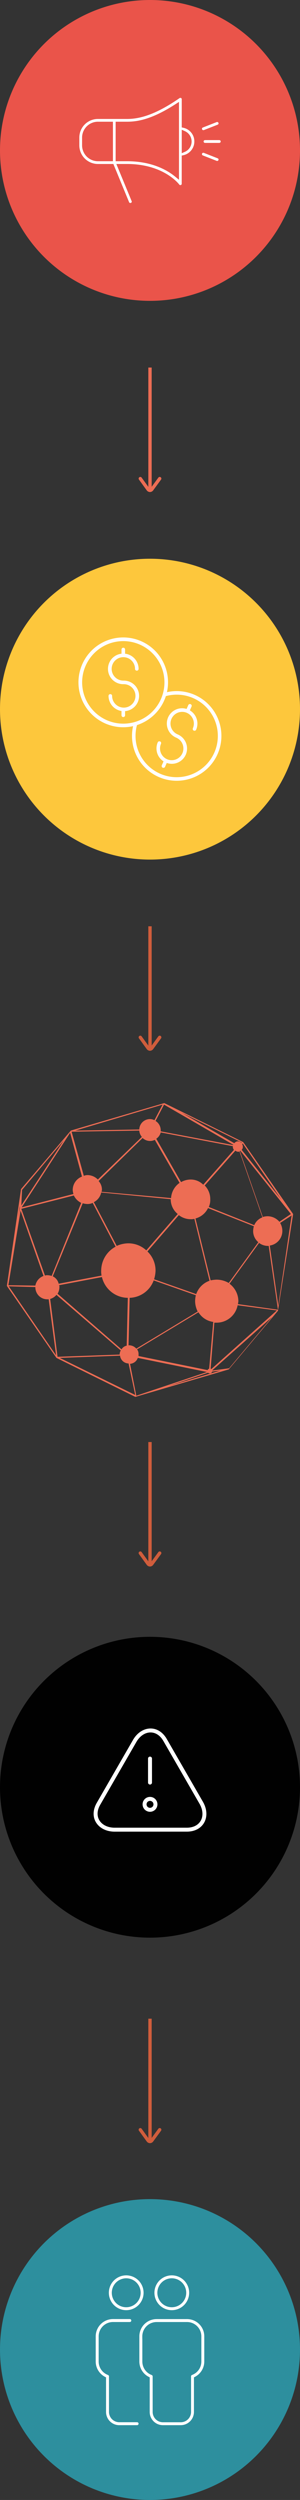 <svg id="Livello_1" data-name="Livello 1" xmlns="http://www.w3.org/2000/svg" viewBox="0 0 84 698">
  <rect x="0" y="0" width="84" height="698" fill="#333333" stroke="none"/>
  <defs>
    <style>
      .cls-1 {
        fill: #ea544a;
      }

      .cls-2 {
        fill: #fdc73c;
      }

      .cls-3 {
        fill: #010101;
      }

      .cls-4 {
        fill: #2d8f9e;
      }

      .cls-5 {
        fill: #fff;
      }

      .cls-6 {
        fill: #ed6d54;
      }

      .cls-7 {
        fill: #d05d3c;
      }
    </style>
  </defs>
  <title>Senza titolo-1</title>
  <g>
    <circle class="cls-1" cx="42" cy="42" r="42"/>
    <circle class="cls-2" cx="42" cy="198" r="42"/>
    <circle class="cls-3" cx="42" cy="499" r="42"/>
    <circle class="cls-4" cx="42" cy="656" r="42"/>
    <path class="cls-5" d="M429.421,57.415a.392.392,0,0,0-.204.07h.005c-7.394,5.112-11.793,5.822-14.732,5.822h-8.132A5.201,5.201,0,0,0,401.157,68.508V70.677a5.2,5.2,0,0,0,5.201,5.199h4.329l4.402,10.663a.392.392,0,0,0,.353.235.407.407,0,0,0,.151-.03.372.372,0,0,0,.207-.505L411.52,75.876h2.961c10.132,0,14.416,5.429,14.651,5.739l.002.002v.002a.375.375,0,0,0,.308.162.388.388,0,0,0,.115-.017.375.375,0,0,0,.266-.364V73.537l.493-.111a3.918,3.918,0,0,0,3.043-3.824v-.005a3.889,3.889,0,0,0-3.03-3.819l-.498-.111V57.791a.355.355,0,0,0-.204-.334l-.002-.002h-.002a.381.381,0,0,0-.202-.042Zm-.359,1.128V80.289l-1.043-.855c-2.177-1.793-6.471-4.327-13.54-4.327h-3.156V64.077h3.156c2.832,0,6.839-.548,13.599-4.901l.982-.632Zm-22.704,5.535h4.207V75.109h-4.207a4.443,4.443,0,0,1-4.432-4.432V68.508a4.443,4.443,0,0,1,4.432-4.432Zm33.402.075a.361.361,0,0,0-.15.028h-.002l-3.875,1.521a.381.381,0,0,0-.207.491.394.394,0,0,0,.353.247.687.687,0,0,0,.179-.037l3.833-1.502a.37.37,0,0,0,.216-.498.384.384,0,0,0-.348-.249Zm-9.928,2.165.895.399a3.16,3.16,0,0,1,1.871,2.879v.002a3.131,3.131,0,0,1-1.871,2.877l-.895.399Zm6.515,2.893a.39.39,0,0,0,0,.78h3.996a.381.381,0,0,0,.39-.39.369.369,0,0,0-.39-.39Zm-.475,3.532a.38.38,0,0,0-.348.247.374.374,0,0,0,.216.5l3.871,1.518a.32.32,0,0,0,.139.023.389.389,0,0,0,.36-.249v-.002l.002-.002a.368.368,0,0,0-.219-.482L436.021,72.774a.394.394,0,0,0-.151-.028Z" transform="translate(-378.945 -30.093)"/>
    <path class="cls-5" d="M423.026,533.873a2.079,2.079,0,1,1-2.077-2.081A2.078,2.078,0,0,1,423.026,533.873Zm-6.835-17.997c2.326-3.992,7.051-4.407,9.454-.249L435.779,533.185c2.349,4.111.173,8.311-4.512,8.307l-20.236.004c-4.516,0-7.441-3.798-4.978-8.065l10.139-17.555Zm.954.556-10.135,17.555c-2.028,3.509.358,6.403,4.021,6.403h20.236c3.847.006,5.476-3.297,3.555-6.656l-10.135-17.555c-1.974-3.419-5.645-3.004-7.543.253Zm3.25,4.665a.553.553,0,0,1,1.106,0v6.695a.553.553,0,0,1-1.106,0Zm1.521,12.777a.969.969,0,1,0-.967.967A.965.965,0,0,0,421.916,533.873Z" transform="translate(-378.945 -30.093)"/>
    <g>
      <path class="cls-6" d="M420.479,132.714h.934v33.972h-.934Z" transform="translate(-378.945 -30.093)"/>
      <path class="cls-6" d="M420.935,167.472H420.933a1.158,1.158,0,0,1-.926-.505l-2.155-2.974a.466.466,0,0,1,.755-.547l2.155,2.974a.183.183,0,0,0,.343.002l2.179-2.978a.467.467,0,1,1,.755.551l-2.179,2.978a1.151,1.151,0,0,1-.925.5Z" transform="translate(-378.945 -30.093)"/>
    </g>
    <g>
      <path class="cls-7" d="M420.479,288.714h.934v33.972h-.934Z" transform="translate(-378.945 -30.093)"/>
      <path class="cls-7" d="M420.935,323.472H420.933a1.158,1.158,0,0,1-.926-.505l-2.155-2.974a.466.466,0,0,1,.755-.547l2.155,2.974a.183.183,0,0,0,.343.002l2.179-2.978a.467.467,0,1,1,.755.551l-2.179,2.978a1.151,1.151,0,0,1-.925.5Z" transform="translate(-378.945 -30.093)"/>
    </g>
    <g>
      <path class="cls-7" d="M420.479,432.714h.934v33.972h-.934Z" transform="translate(-378.945 -30.093)"/>
      <path class="cls-7" d="M420.935,467.472H420.933a1.158,1.158,0,0,1-.926-.505l-2.155-2.974a.466.466,0,0,1,.755-.547l2.155,2.974a.183.183,0,0,0,.343.002l2.179-2.978a.467.467,0,1,1,.755.551l-2.179,2.978a1.151,1.151,0,0,1-.925.5Z" transform="translate(-378.945 -30.093)"/>
    </g>
    <g>
      <path class="cls-7" d="M420.479,593.714h.934v33.972h-.934Z" transform="translate(-378.945 -30.093)"/>
      <path class="cls-7" d="M420.935,628.472H420.933a1.158,1.158,0,0,1-.926-.505l-2.155-2.974a.466.466,0,0,1,.755-.547l2.155,2.974a.183.183,0,0,0,.343.002l2.179-2.978a.467.467,0,0,1,.755.551l-2.179,2.978a1.151,1.151,0,0,1-.925.5Z" transform="translate(-378.945 -30.093)"/>
    </g>
    <g>
      <path class="cls-5" d="M413.621,220.12H413.467a3.272,3.272,0,1,1,3.286-3.272.499.499,0,1,0,.999,0,4.279,4.279,0,0,0-3.785-4.24v-1.173a.499.499,0,0,0-.999,0V212.608a4.269,4.269,0,0,0,.499,8.511h.154a3.272,3.272,0,1,1-3.286,3.272.499.499,0,0,0-.999,0,4.278,4.278,0,0,0,3.631,4.216v1.196a.499.499,0,1,0,.999,0v-1.159a4.269,4.269,0,0,0-.345-8.524Z" transform="translate(-378.945 -30.093)"/>
      <path class="cls-5" d="M432.106,228.434l.474-1.073a.5.5,0,0,0-.915-.404l-.474,1.073a4.279,4.279,0,0,0-5.172,2.353,4.278,4.278,0,0,0,2.197,5.637l.14.062a3.272,3.272,0,1,1-4.326,1.668.499.499,0,0,0-.913-.402,4.279,4.279,0,0,0,1.621,5.323l-.482,1.095a.499.499,0,1,0,.913.402l.468-1.059a4.268,4.268,0,0,0,5.321-2.302,4.278,4.278,0,0,0-2.197-5.637l-.14-.062a3.272,3.272,0,1,1,4.326-1.668.499.499,0,0,0,.913.402,4.28,4.28,0,0,0-1.754-5.406Z" transform="translate(-378.945 -30.093)"/>
      <path class="cls-5" d="M433.47,224.106a12.53,12.53,0,0,0-7.785-.751,12.538,12.538,0,1,0-9.478,9.482,12.516,12.516,0,0,0,23.667,7.781,12.527,12.527,0,0,0-6.404-16.512Zm-31.526-3.487a11.523,11.523,0,1,1,11.523,11.521A11.536,11.536,0,0,1,401.944,220.62Zm37.016,19.593a11.522,11.522,0,0,1-21.661-7.674,12.576,12.576,0,0,0,8.087-8.089,11.521,11.521,0,0,1,13.574,15.763Z" transform="translate(-378.945 -30.093)"/>
    </g>
    <path class="cls-6" d="M461.011,369.152v-.105L447.034,348.964l-22.053-10.871h-.105l-26.089,7.66-13.973,16.363v.105l-3.935,26.813v.105L394.75,409.222l22.053,10.871h.105l26.089-7.66,13.771-16.359ZM437.51,412.224c-.206.105-.413.206-.413.413l-19.359-3.935v-.518a2.105,2.105,0,0,0-.413-1.347l17.188-10.353a5.741,5.741,0,0,0,4.141,2.693Zm12.63-40.066-12.735-5.071a4.8,4.8,0,0,0,.413-2.176,5.392,5.392,0,0,0-1.553-3.83l8.594-9.73a1.179,1.179,0,0,0,.829.311.378.378,0,0,0,.311-.105l6.418,18.43a3.933,3.933,0,0,0-2.277,2.172ZM415.145,405.7H414.939l.311-13.253a7.411,7.411,0,0,0,6.73-4.865l11.801,4.141a7.942,7.942,0,0,0-.206,1.658,6.694,6.694,0,0,0,.724,2.9l-17.188,10.353a2.73,2.73,0,0,0-1.965-.934Zm-21.43-19.255,8.388-20.395a5.173,5.173,0,0,0,1.347.206,3.306,3.306,0,0,0,1.448-.311l6.418,12.218a7.629,7.629,0,0,0-4.036,6.73,5.405,5.405,0,0,0,.105,1.347l-12.012,2.277a3.04,3.04,0,0,0-1.658-2.071Zm33.029-21.536a5.304,5.304,0,0,0,1.965,4.141l-8.8,10.147a7.396,7.396,0,0,0-5.071-1.965,8.145,8.145,0,0,0-3.211.724l-6.418-12.218A3.905,3.905,0,0,0,407.279,363.045Zm7.142,26.502-11.801-4.141a8.845,8.845,0,0,0,.413-2.382,7.35,7.35,0,0,0-2.277-5.383l8.8-10.147a5.352,5.352,0,0,0,3.312,1.141,3.47,3.47,0,0,0,1.035-.105l4.246,17.289a6.059,6.059,0,0,0-3.729,3.729Zm10.559-40.272-8.594,9.73a4.928,4.928,0,0,0-3.518-1.448,5.499,5.499,0,0,0-2.693.724l-6.936-12.112a3.07,3.07,0,0,0,1.242-1.759l20.189,3.83v.105a1.451,1.451,0,0,0,.311.93Zm-25.571-3.312a3.025,3.025,0,0,0,3.417.518l6.936,12.008a5.58,5.58,0,0,0-2.382,4.246l-19.465-1.759c0-.206.105-.311.105-.518a3.531,3.531,0,0,0-.93-2.483Zm-17.188,18.118-8.283,20.395a4.317,4.317,0,0,0-1.141-.206,1.733,1.733,0,0,0-.724.105l-6.624-18.636,14.701-3.729a4.486,4.486,0,0,0,2.071,2.071Zm-6.212,22.983,12.012-2.277a7.531,7.531,0,0,0,7.247,5.799l-.311,13.354a2.132,2.132,0,0,0-1.448,1.035l-17.912-15.53a3.573,3.573,0,0,0,.518-1.864.77.77,0,0,0-.105-.518Zm44.107-1.553a9.294,9.294,0,0,0-1.658.206l-4.246-17.289a5.461,5.461,0,0,0,3.518-2.9l12.836,5.071a5.173,5.173,0,0,0-.206,1.347,4.038,4.038,0,0,0,1.448,3.106l-8.283,11.389a6.77,6.77,0,0,0-3.409-.93Zm14.288-17.706a5.379,5.379,0,0,0-1.347.206l-6.418-18.43a.103.103,0,0,0,.105-.105l14.183,17.706-3.211,2.176a4.399,4.399,0,0,0-3.312-1.553Zm3.83-4.659-11.077-13.871a1.266,1.266,0,0,0,.311-.93,1.514,1.514,0,0,0-.206-.724l.206-.105ZM446.622,349.069l-.105.105a1.312,1.312,0,0,0-.93-.413,1.273,1.273,0,0,0-1.035.518l-14.701-8.489Zm-21.742-10.559,19.359,11.182v.105l-20.294-3.834v-.311a3.052,3.052,0,0,0-1.448-2.588Zm-.417,0-2.277,4.348a2.765,2.765,0,0,0-1.242-.311,2.978,2.978,0,0,0-3.001,2.9l-17.912.311Zm-6.519,7.247a2.94,2.94,0,0,0,.724,1.759l-12.322,11.906a4.152,4.152,0,0,0-2.9-1.242,3.136,3.136,0,0,0-1.035.206l-3.417-12.318Zm-19.364.619,3.312,12.218a4.03,4.03,0,0,0-2.588,3.729,4.551,4.551,0,0,0,.206,1.141l-14.494,3.729Zm-13.459,15.946,11.7-13.871L384.915,366.67Zm-.619,4.453v.623l-.413,2.483Zm.206,1.343,6.418,18.224a3.548,3.548,0,0,0-2.277,2.693l-7.559-.105Zm-3.312,21.123,7.453.206v.105a3.335,3.335,0,0,0,3.312,3.312h.413l2.071,15.635Zm11.595,3.518a3.479,3.479,0,0,0,1.759-1.141l18.012,15.53a2.096,2.096,0,0,0-.311,1.141l-17.394.623Zm2.693,16.464,16.877-.623a2.451,2.451,0,0,0,2.382,2.176l1.864,8.8Zm19.671,1.654a2.477,2.477,0,0,0,2.176-1.658l19.359,3.935-19.777,6.624Zm10.765,6.212,11.077-3.729a.788.788,0,0,0,.518.206.658.658,0,0,0,.623-.518l2.382-.311Zm16.977-4.97-4.659.623v-.105l16.671-14.802Zm-4.966.21c-.105,0-.105-.105-.206-.105l1.035-12.836h.623a5.998,5.998,0,0,0,5.901-4.865l10.976,1.448Zm7.453-18.118c0-.311.105-.518.105-.829a6.126,6.126,0,0,0-2.483-4.865l8.283-11.389a4.21,4.21,0,0,0,2.483.829h.206l2.588,17.806Zm11.283.413-2.382-16.771a4.118,4.118,0,0,0,3.518-4.036,4.405,4.405,0,0,0-.623-2.277l3.211-2.071Z" transform="translate(-378.945 -30.093)"/>
    <path class="cls-5" d="M414.288,665.378a4.861,4.861,0,1,0,4.859,4.863A4.857,4.857,0,0,0,414.288,665.378Zm12.76,0a4.861,4.861,0,1,0,4.859,4.863A4.854,4.854,0,0,0,427.048,665.378Zm0,.817a4.043,4.043,0,1,1-4.044,4.044A4.053,4.053,0,0,1,427.048,666.194Zm-12.76.002a4.043,4.043,0,1,1-4.044,4.042A4.053,4.053,0,0,1,414.288,666.196ZM410.567,677.58a4.838,4.838,0,0,0-4.822,4.813V689.446a4.823,4.823,0,0,0,2.539,4.232l.355.191v9.643a3.693,3.693,0,0,0,3.696,3.696h4.995a.412.412,0,1,0,0-.824h-4.995a2.89,2.89,0,0,1-2.878-2.881v-9.923a.418.418,0,0,0-.27-.385,3.999,3.999,0,0,1-2.618-3.746V682.405a4.011,4.011,0,0,1,4-3.998h4.723a.414.414,0,0,0,0-.828h-4.723Zm12.217.013a4.82,4.82,0,0,0-4.819,4.815v7.036a4.827,4.827,0,0,0,2.541,4.232l.355.191v9.643a3.693,3.693,0,0,0,3.696,3.696h4.994a3.693,3.693,0,0,0,3.696-3.696v-9.643l.355-.19a4.834,4.834,0,0,0,2.541-4.236v-7.036a4.814,4.814,0,0,0-4.819-4.815h-8.543Zm0,.817h8.543a4.009,4.009,0,0,1,4,3.998v7.036a4.001,4.001,0,0,1-2.618,3.746.409.409,0,0,0-.267.385v9.94a2.893,2.893,0,0,1-2.881,2.881h-4.995a2.89,2.89,0,0,1-2.878-2.881V693.586a.422.422,0,0,0-.27-.386,3.999,3.999,0,0,1-2.618-3.746V683.082h-.013v-.673a4.011,4.011,0,0,1,4-3.998Z" transform="translate(-378.945 -30.093)"/>
  </g>
</svg>
